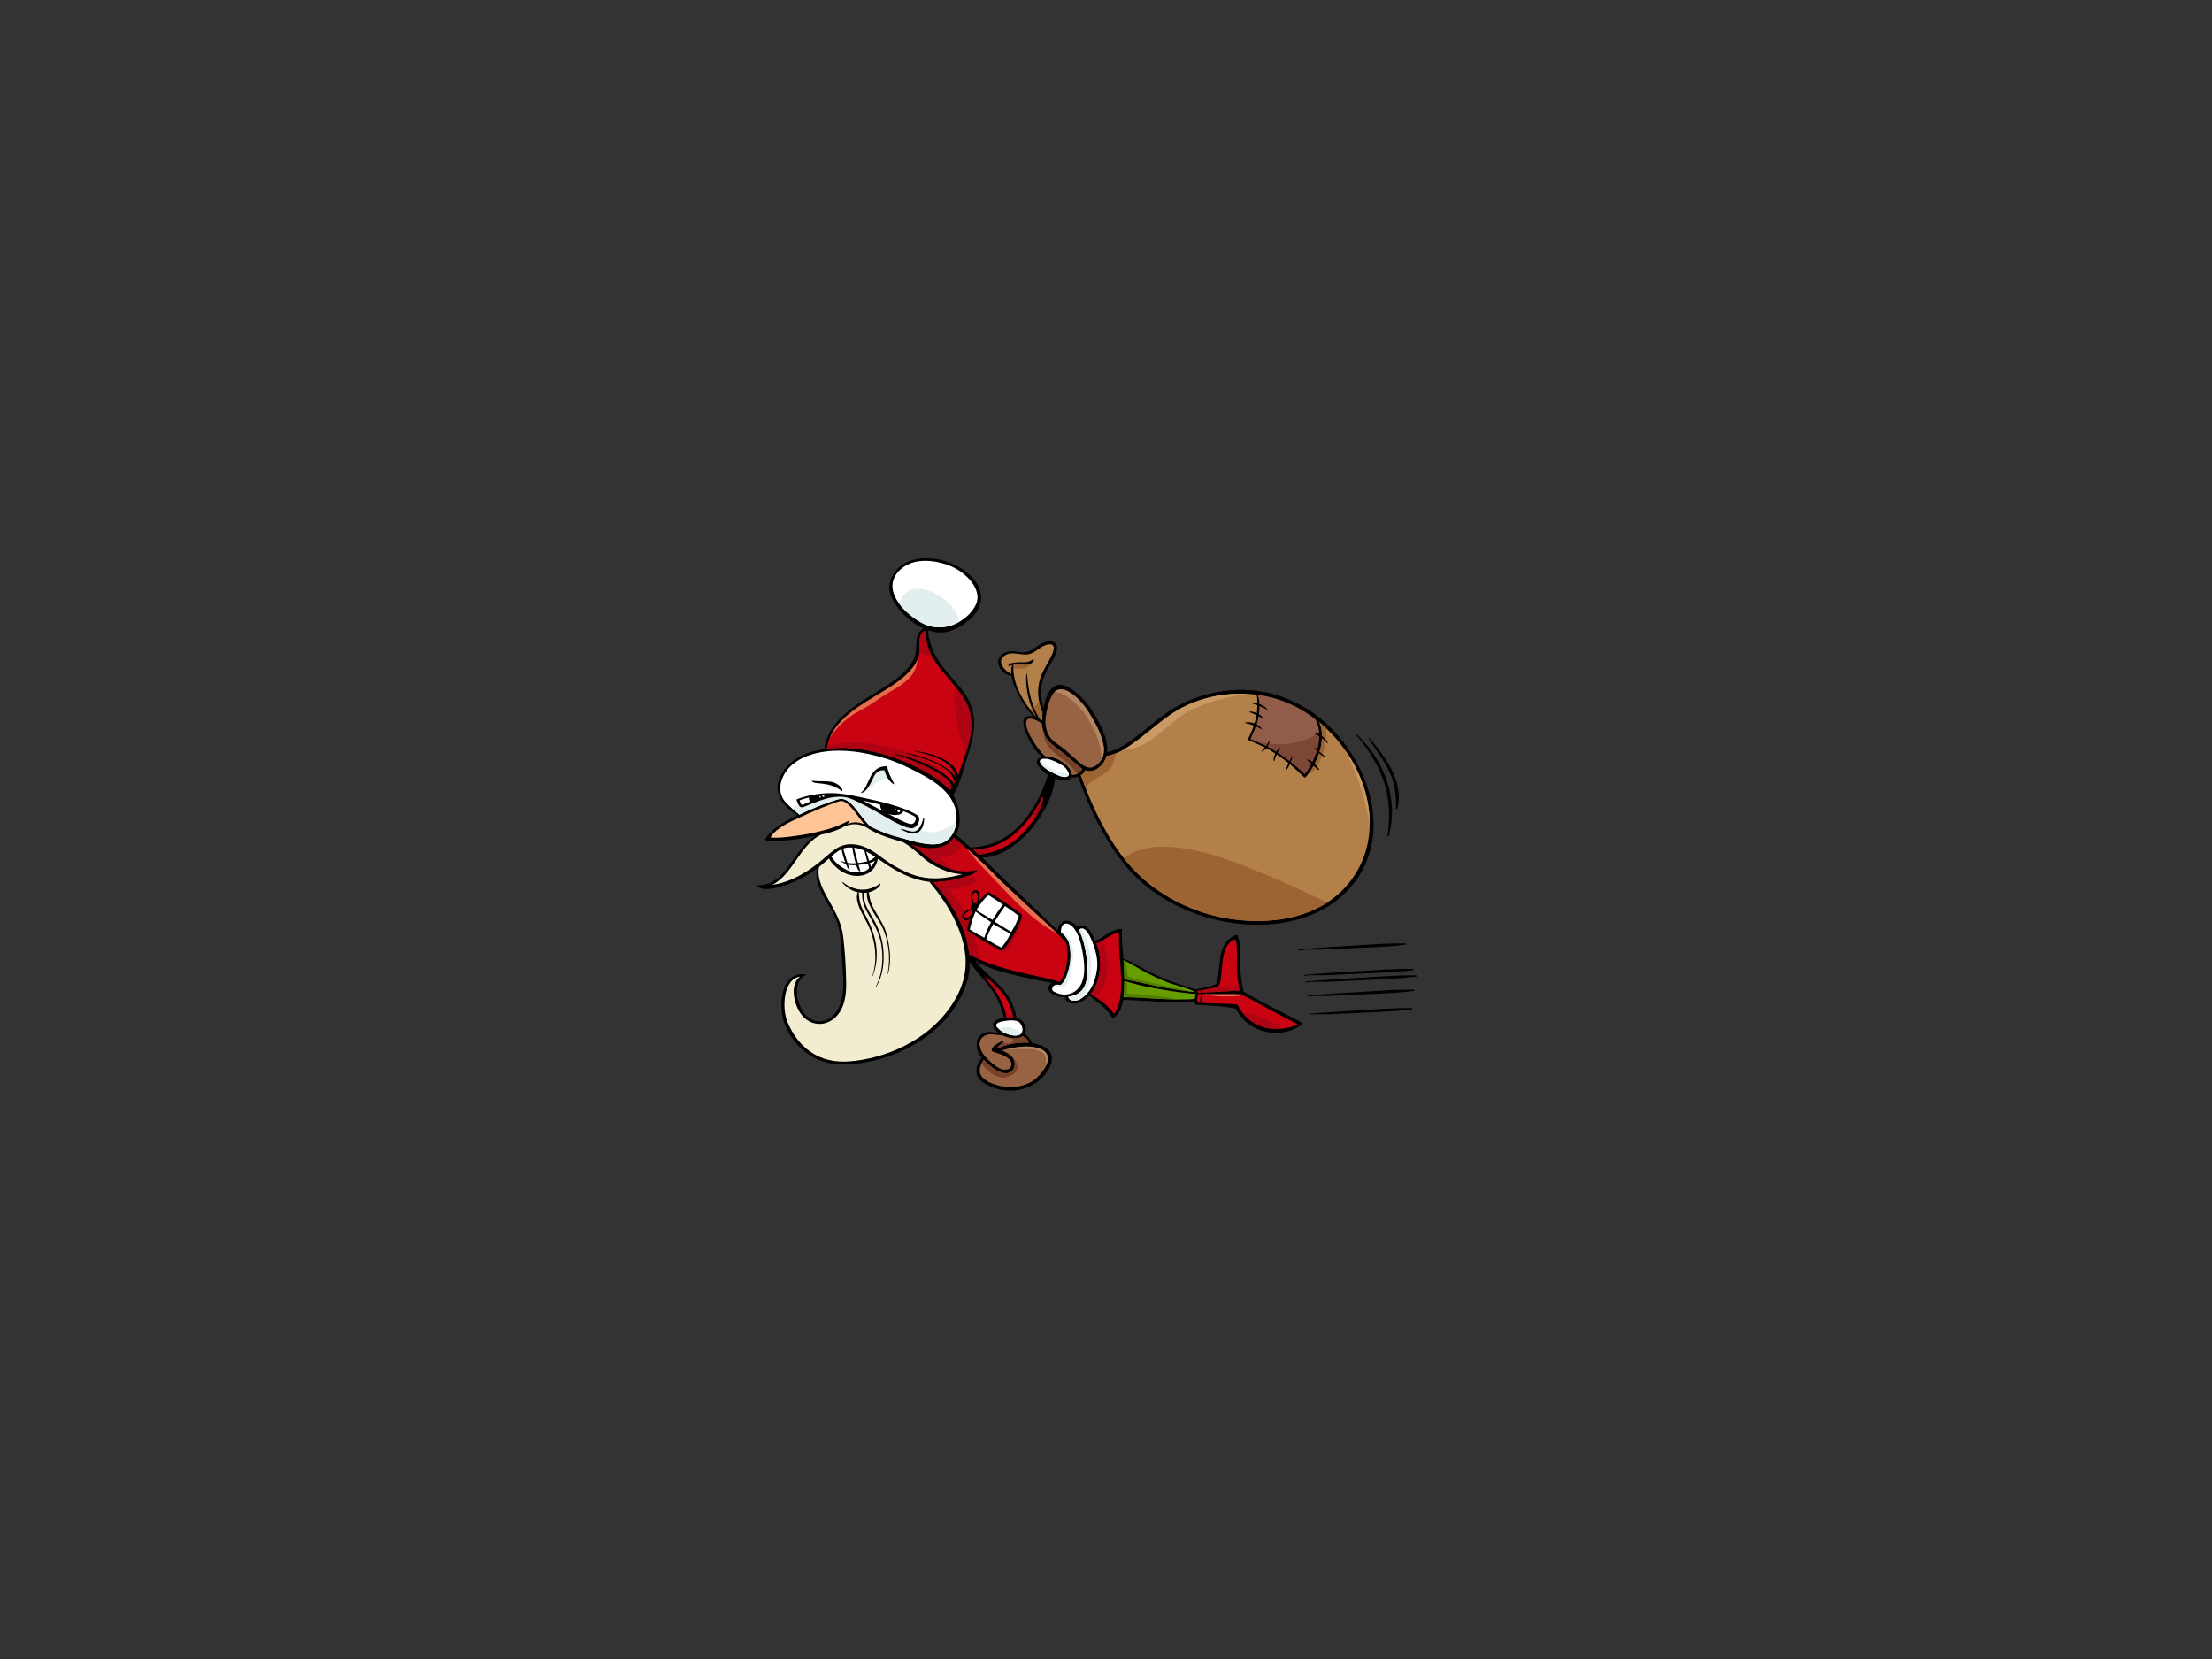 <?xml version="1.0" encoding="utf-8"?>
<!-- Generator: Adobe Illustrator 17.0.0, SVG Export Plug-In . SVG Version: 6.00 Build 0)  -->
<!DOCTYPE svg PUBLIC "-//W3C//DTD SVG 1.1//EN" "http://www.w3.org/Graphics/SVG/1.1/DTD/svg11.dtd">
<svg version="1.1" id="Layer_1" xmlns="http://www.w3.org/2000/svg" xmlns:xlink="http://www.w3.org/1999/xlink" x="0px" y="0px"
	 width="800px" height="600px" viewBox="0 0 800 600" enable-background="new 0 0 800 600" xml:space="preserve">
<rect x="0" y="0" width="800" height="600" fill="#333333" stroke="none"/>
<g>
	<path d="M482.324,264.262c-7.032-7.445-16.368-12.642-26.511-14.233c-11.22-1.761-23.461,0.932-32.943,7.117
		c-3.788,2.473-7.17,5.546-10.725,8.331c-3.413,2.674-7.334,5.699-11.709,6.553c0.218-3.732-1.189-7.378-2.897-10.599
		c-1.469-2.774-3.229-5.728-5.336-8.078c-2.022-2.254-4.451-4.435-7.356-5.451c-0.851-0.297-2.351-0.528-3.886,0.585
		c-1.533,1.117-2.981,3.822-3.591,7.77c-0.794-3.175-1.061-6.294-0.631-8.526c0.514-2.655,1.52-4.793,2.564-6.539
		c1.065-1.78,4.878-7.154,1.947-8.886c-1.722-1.016-4.201,0.164-5.634,1.101c-2.03,1.329-3.571,2.754-6.221,2.491
		c-1.724-0.171-3.198-0.594-4.934-0.195c-1.73,0.394-3.715,2.051-3.476,4.003c0.294,2.394,2.458,4.497,4.858,4.648
		c0.327,2.618,1.511,4.971,2.579,7.064c1.331,2.611,3.103,5.478,5.31,7.71c-0.862-0.186-1.663-0.212-2.276-0.014
		c-2.33,0.755-1.048,4.359-0.463,5.797c1.173,2.883,3.164,6.751,5.872,8.776c-1.188,0.346-2.396,1.328-1.695,2.671
		c0.759,1.455,2.202,2.983,3.884,3.831c-4.714,14.738-14.137,26.175-28.116,26.25c-1.783-1.448-3.349-3.259-5.274-4.515
		c2.383-3.54,1.543-10.455-1-14.414c2.07-2.596,3.516-8.265,5.026-13.204c2.002-6.549,3.936-12.807,1.388-19.371
		c-1.958-5.042-5.027-7.56-9.264-12.706c-4.855-5.9-6.258-11.783-6.074-14.277c4.51,1.631,7.563,0.558,10.306-0.727
		c2.742-1.284,7.19-4.513,8.322-8.29c2.067-6.883-3.726-12.597-10.712-15.377c-7.408-2.95-18.242-2.613-21.512,6.089
		c-1.168,3.11-0.4,5.769,2.028,9.361c2.43,3.593,6.897,7.347,9.938,8.233c-4.224,2.293-1.635,7.57-3.794,11.479
		c-2.858,5.172-8.488,8.585-13.36,11.587c-7.778,4.796-17.727,10.661-18.773,20.664c-4.537,0.572-8.916,2.048-12.357,5.052
		c-2.609,2.279-4.998,6.251-4.521,9.834c0.563,4.228,3.813,6.774,7.085,9.091c-3.047,1.248-9.718,4.72-11.654,8.619
		c-0.554,1.113,10.102,0.665,18.208-1.333c-8.082,4.609-10.402,18.261-21.084,17.932c0.078,0.532,0.944,1.15,2.314,1.337
		c3.926,0.535,13.426-2.787,19.343-7.492c-1.354,5.617,3.391,11.772,5.88,16.374c2.468,4.561,2.792,9.628,3.022,14.717
		c0.187,4.119,0.723,8.276,0.523,12.402c-0.18,3.666-1.102,7.564-3.947,10.083c-2.701,2.39-6.452,2.351-9.1,0.022
		c-3.682-3.238-5.994-12.741-0.158-15.13c-9.588-1.753-10.408,11.685-7.952,17.895c3.529,8.93,11.52,14.735,21.16,14.614
		c16.521-0.206,35.067-9.327,42.566-24.471c2.585-5.225,3.478-9.448,3.117-12.822c1.908,3.118,4.645,5.829,6.88,8.678
		c2.832,3.611,4.573,7.456,5.68,11.872c-3.107,0.089-4.695,1.624-3.842,3.344c0.365,0.73,1.05,1.442,1.91,2.059
		c-1.794-0.282-3.51-0.763-5.341-0.08c-1.316,0.489-2.427,1.755-2.61,3.168c-0.294,2.245,0.416,4.172,1.763,5.858
		c-1.393,1.554-2.251,3.775-1.824,5.88c0.498,2.467,3.468,3.842,5.535,4.692c5.584,2.296,12.258,1.507,16.951-2.314
		c2.872-2.338,7.012-8.023,3.13-11.349c-1.479-1.268-3.45-1.98-5.605-2.281c-0.726-1.839-1.827-2.716-2.691-3.195
		c0.498-0.418,1.403-4.645-2.966-5.961c-0.508-3.244-1.928-6.94-4.602-10.021c-3.532-4.068-9.11-8.404-10.056-10.441
		c7.567,4.764,26.058,7.397,27.515,7.905c-1.303,0.489-1.845,2.607-0.355,3.662c1.489,1.054,3.727,1.59,5.055,1.43
		c-0.064,1.477,1.837,2.53,3.806,2.331c1.801-0.18,3.793-1.495,4.983-2.916c2.926,2.309,6.083,4.408,8.439,8.222
		c2.191-0.798,3.431-4.038,3.825-6.613c4.056,0.056,8.261,0.384,12.322,0.606c4.518,0.246,13.134-0.063,13.602-0.088
		c0.022,0.397,0.084,0.862,0.248,1.216c4.248,0.314,10.333,0.399,14.586,1.472c4.983,9.669,17.315,10.976,24.18,5.489
		c0.68-0.544-14.594-7.326-21.371-11.769c-0.927-3.713-1.219-7.099-1.171-10.624c0.04-2.971-0.044-10.472-1.768-9.736
		c-3.869,1.652-5.159,4.979-5.63,8.983c-0.296,2.513-0.725,7.501-1.284,8.507c-0.455,0.82-3.585,1.278-7.407,2.136
		c-3.566-1.036-7.575-2.217-11.183-3.771c-2.896-1.249-5.737-2.621-8.516-4.109c-2.005-1.075-4.231-2.675-6.522-3.141
		c-0.035-0.502-0.068-1.002-0.103-1.502c-0.198-2.832-0.715-6.527-0.358-9.362c-5.005,0.21-6.898,3.835-9.888,4.183
		c-1.321-3.877-3.493-6.505-6.377-4.951c-1.166-1.769-4.123-3.115-5.874-1.34c-0.771,0.779-1.095,1.653-1.161,2.673
		c-6.252-6.074-19.605-18.584-27.271-26.324c8.188-0.001,15.723-7.765,17.912-10.563c4.543-5.805,7.417-11.15,8.511-18.185
		c1.775,0.928,4.981,1.49,5.79-0.388c0.586,0.303,1.613,0.22,2.452-0.12c3.86,11.021,8.945,21.727,16.154,30.975
		c6.906,8.864,16.302,14.963,26.821,18.73c19.088,6.836,45.017,5.482,57.662-12.443
		C502.643,301.056,495.632,278.345,482.324,264.262z"/>
	<path fill="#976342" d="M375.674,379.142c6.161,1.922,2.378,7.918-0.758,10.702c-3.888,3.454-9.55,3.952-14.382,2.582
		c-2.23-0.632-5.603-1.975-6.125-4.521c-0.31-1.51,0.355-3.205,1.386-4.637c0.969,1.077,2.101,2.033,3.179,2.871
		c2.552,1.98,6.862,3.516,7.879-0.438c0.767-2.993-1.905-4.747-4.653-5.846C366.699,378.96,371.033,377.695,375.674,379.142z"/>
	<path fill="#976342" d="M372.055,377.097c-4.023-0.28-8.471,0.721-11.496,2.172c-0.008-0.002-0.017-0.006-0.023-0.007
		c0.346-0.685,1.55-1.825,2.335-2.344c0.167-0.112,0.075-0.418-0.136-0.38c-1.125,0.195-3.194,1.516-3.747,2.321
		c-0.555,0.804-0.529,1.281,0.505,1.644c1.035,0.362,6.428,1.563,6.291,4.383c-0.108,2.242-2.535,2.294-4.058,1.622
		c-1.293-0.569-2.418-1.518-3.47-2.439c-1.865-1.634-3.538-3.465-3.941-6.005c-0.351-2.202,1.421-3.813,3.523-4.003
		c1.595-0.145,3.067,0.397,4.64,0.331c2.477,1.299,5.486,1.525,7.428,0.354C370.968,375.227,371.794,376.138,372.055,377.097z"/>
	<path fill="#FFFFFF" d="M368.96,370.083c1.218,1.545,1.258,3.737-0.585,4.292c-1.84,0.555-5.409-0.329-7.642-2.681
		c-1.357-1.428,0.559-2.094,2.155-2.359C364.486,369.069,367.742,368.536,368.96,370.083z"/>
	<path fill="#C90312" d="M364.072,361.39c1.588,2.75,2.056,4.904,2.388,6.618c-1.009,0.114-1.907,0.044-2.418,0.094
		c-0.693-4.641-3.348-9.574-8.114-14.928C357.216,353.82,361.899,357.626,364.072,361.39z"/>
	<path fill="#C90312" d="M440.414,356.777c0.932-0.682,1.031-2.088,1.157-3.142c0.408-3.382,0.427-6.964,1.558-10.243
		c0.445-1.299,1.791-2.992,3.237-3.618c1.155-0.498,1.017,5.045,1,7.084c-0.015,1.915-0.105,3.849,0.127,5.756
		c0.218,1.773,0.413,3.762,0.834,5.62c-2.043,0.069-14.695,0.82-14.978,0.822c-0.073-0.208-0.198-0.553-0.272-0.708
		C433.975,358.221,439.679,357.314,440.414,356.777z"/>
	<path fill="#C90312" d="M433.299,359.538c1.228,0.053,13.569-0.04,15.563,0.068c0.51,0.028,15.21,8.319,20.305,10.72
		c0.677,0.318-5.176,2.764-11.336,1.371c-4.11-0.928-7.798-3.583-10.23-8.219c-0.314-0.603-11.479-0.464-14.394-0.849
		C432.943,361.774,432.914,360.546,433.299,359.538z"/>
	<path fill="#E26E4D" d="M443.466,360.357c1.738-0.035,3.548-0.004,5.265-0.31c0.261-0.048,0.521-0.101,0.778-0.153
		c-0.358-0.18-0.59-0.286-0.647-0.289c-1.595-0.087-9.814-0.045-13.663-0.052C437.915,360.133,440.59,360.411,443.466,360.357z"/>
	<path fill="#669E00" d="M406.326,347.262c2.809,1.216,5.416,3.039,8.129,4.452c2.153,1.121,4.362,2.129,6.596,3.081
		c3.462,1.475,10.376,3.01,11.055,4.036c-3.389-0.434-6.768-0.928-10.139-1.504c-5.144-0.88-10.205-2.301-15.341-3.179
		C406.609,351.852,406.479,349.555,406.326,347.262z"/>
	<path fill="#669E00" d="M406.602,356.445c0.02-0.58,0.025-1.162,0.026-1.739c4.653,1.607,9.678,2.474,14.494,3.314
		c3.791,0.66,7.612,1.135,11.448,1.46c-0.32,0.617-0.416,1.075-0.449,1.796c-4.283,0.376-9.557,0.119-14.33-0.107
		c-2.466-0.118-8.423-0.619-11.485-0.522C406.502,359.135,406.564,357.655,406.602,356.445z"/>
	<path fill="#527D00" d="M420.102,356.252c-2.335-0.505-10.6-2.315-12.17-3.217c-0.349-1.466-0.563-3.764-0.721-5.364
		c-0.295-0.141-0.588-0.28-0.885-0.408c0.153,2.292,0.283,4.589,0.3,6.885c5.136,0.878,10.197,2.299,15.341,3.179
		c3.225,0.552,6.463,1.023,9.706,1.443C427.818,357.762,423.997,357.094,420.102,356.252z"/>
	<path fill="#527D00" d="M407.595,359.344c0.127-1.114,0.105-3.086-0.08-4.353c-0.296-0.095-0.594-0.185-0.887-0.286
		c-0.002,0.578-0.007,1.159-0.026,1.739c-0.038,1.21-0.1,2.69-0.296,4.2c3.063-0.096,9.02,0.405,11.485,0.522
		c3.047,0.145,6.295,0.299,9.366,0.296C422.008,360.602,414.119,359.504,407.595,359.344z"/>
	<path fill="#FFFFFF" d="M322.795,211.235c0.401-4.163,4.434-7.188,8.179-8.034c4.101-0.927,9.018-0.067,12.827,1.516
		c5.748,2.388,11.55,8.544,9.195,13.818c-2.357,5.274-10.268,10.509-18.016,7.474C330.41,224.216,322.17,217.69,322.795,211.235z"/>
	<path fill="#C90312" d="M319.589,249.911c3.942-2.427,8.044-5.103,10.835-8.872c1.518-2.051,2.347-4.553,2.133-7.249
		c-0.213-2.697,0.245-5.498,2.271-5.607c-0.06,0.563-0.006,3.657,0.793,5.915c0.8,2.258,1.854,4.235,3.826,6.904
		c1.972,2.669,5.463,6.25,8.788,11.001c4.127,5.896,3.568,12.882,1.374,19.393c-1.94,5.752-4.051,12.608-6.124,14.344
		c-3.168-3.486-7.275-5.878-11.181-7.896c-7.964-4.111-21.315-8.675-33.297-7.032C300.407,260.531,311.723,254.749,319.589,249.911z
		"/>
	<path fill="#E26E4D" d="M306.993,259.533c1.956-1.483,4.079-2.483,6.179-3.721c2.121-1.25,4.102-2.703,6.165-4.042
		c3.473-2.254,7.594-4.107,10.261-7.381c1.383-1.698,2.024-3.702,2.208-5.799c-0.354,0.869-0.821,1.69-1.382,2.449
		c-2.791,3.769-6.893,6.445-10.835,8.872c-6.816,4.193-16.218,9.096-19.518,17.019C301.91,264.085,304.315,261.565,306.993,259.533z
		"/>
	<path fill="#FFFFFF" d="M345.211,291.477c-1.893-5.027-6.392-8.356-10.945-10.868c-4.373-2.413-9.073-4.76-13.848-6.259
		c-8.314-2.613-18.159-4.075-26.673-1.557c-4.23,1.251-8.273,3.631-10.354,7.683c-1.748,3.407-1.774,7.053,0.983,9.941
		c1.462,1.53,3.135,2.839,4.747,4.208c4.354-2.232,10.798-4.667,14.053-5.553c3.257-0.887,5.538,2.469,7.137,4.501
		c1.777,2.261,3.773,4.911,4.704,5.412c1.233,0.663,5.405,2.585,9,3.5c4.646,1.183,10.25,3.381,15.103,2.769
		C345.362,304.467,347.169,296.676,345.211,291.477z"/>
	<path fill="#FFC496" d="M292.123,301.606c1.89-0.328,5.427-1.169,8.272-2.028c3.177-0.958,5.224-2.125,6.451-2.714
		c0.51-0.244,0.405,0.41-0.494,1.256c2.745-1.309,4.843-0.554,6.263,0.001c-0.498-0.586-1.009-1.237-1.495-1.89
		c-1.357-1.826-4.799-7.005-7.201-6.532c-2.403,0.473-10.712,4.109-14.002,5.614c-3.29,1.505-9.183,3.951-11.255,7.542
		C281.868,303.29,288.314,302.267,292.123,301.606z"/>
	<path fill="#F2EDD1" d="M340.778,314.465c-2.626-1.135-4.972-2.484-7.089-4.404c-2.449-2.224-4.892-4.3-7.223-5.544
		c-1.586-0.437-4.008-1.167-5.774-1.78c-2.728-0.947-5.171-2.102-6.462-2.959c-1.291-0.859-4.418-2.811-8.935-0.846
		c-0.441,0.284-0.966,0.565-1.583,0.822c-2.113,0.879-4.168,1.603-6.625,2.051c-7.693,3.478-10.408,14.644-17.814,18.213
		c7.331-1.005,13.845-5.292,19.398-10.152c1.923-1.682,3.278-2.746,4.525-3.414c1.246-0.668,2.6-1.09,4.283-1.126
		c2.735-0.059,5.142,0.771,7.5,2.112c2.731,1.557,5.059,3.719,7.763,5.312c2.993,1.762,6.16,3.399,9.552,4.237
		c5.264,1.298,10.599,0.638,15.747-0.816C345.585,316.069,343.135,315.483,340.778,314.465z"/>
	<path fill="#FFFFFF" d="M307.3,314.482c-0.898-2.486-2.005-6.479-2.357-7.588c0.711-0.347,2.133-0.488,3.326-0.354
		c0.179,1.779,1.192,6.522,2.104,8.02c0.375,0.613,0.825,0.63,0.772,0.445c-0.423-1.473-1.866-6.298-2.259-8.428
		c1.28,0.122,2.535,0.524,3.733,1.069c0.493,1.991,1.14,4.343,1.751,6.323c-1.314,1.331-3.077,1.765-5.515,1.488
		c-2.655-0.3-6.709-2.95-8.161-5.681c0.598-0.686,2.456-2.112,3.66-2.622c0.433,2.328,1.547,5.795,2.425,7.093
		C306.885,314.404,307.382,314.707,307.3,314.482z"/>
	<path fill="#FFFFFF" d="M313.27,307.957c1.085,0.547,2.692,1.526,3.568,2.183c-0.222,0.899-1.012,2.534-1.812,3.373
		C314.536,311.862,313.808,309.583,313.27,307.957z"/>
	<path fill="#F2EDD1" d="M349.011,351.427c-1.16,8.575-7.429,16.991-14.717,22.392c-7.23,5.359-16.052,8.725-24.961,9.83
		c-5.175,0.643-9.954,0.322-14.603-2.257c-4.692-2.602-8.082-7.095-10.021-11.997c-1.896-4.794-1.483-15.323,4.618-16.191
		c-3.668,2.826-2.31,9.34-0.064,12.911c3.588,5.701,10.809,5.546,14.459-0.101c1.986-3.074,2.364-7.155,2.302-10.718
		c-0.095-5.488-0.407-11.172-1.077-16.616c-0.606-4.925-2.706-8.636-5.08-12.868c-1.956-3.488-4.608-8.098-3.642-12.254
		c1.139-0.942,3.288-2.796,3.616-3.086c0.647,1.542,2.953,3.695,4.478,4.637c4.915,3.035,11.887,2.205,13.179-4.525
		c4.971,3.373,9.779,6.556,15.81,7.891c0.919,0.204,1.848,0.34,2.78,0.425C340.58,324.242,350.875,337.634,349.011,351.427z"/>
	<path fill="#C90312" d="M404.771,337.302c-0.371,4.984,0.547,11.443,0.719,16.618c0.171,5.175-0.593,11.137-2.72,12.764
		c-1.569-2.917-5.726-5.502-8.384-7.23c3.893-4.19,4.41-13.411,2.038-18.33C398.93,340.781,401.029,337.683,404.771,337.302z"/>
	<path fill="#FFFFFF" d="M395.037,340.573c1.445,3.565,2.096,7.046,1.731,9.804c-0.767,5.846-2.826,8.644-5.409,10.574
		c-1.854,1.386-4.701,1.389-4.97-0.492c4.672-0.625,6.436-3.348,6.796-7.726c0.253-3.068-0.02-10.329-2.954-16.418
		C391.91,334.653,393.59,337.01,395.037,340.573z"/>
	<path fill="#FFFFFF" d="M387.919,335.187c2.164,2.131,3.345,6.556,4.003,11.824c0.525,4.21,0.258,8.105-2.113,10.622
		c-2.311,2.452-5.889,2.647-8.744,0.926c-1.223-0.736-0.327-3.063,2.375-2.288c0.23,0.066,1.42-1.05,2.09-2.706
		c1.947-4.822,1.921-8.642,1.195-12.125c-0.304-1.46-1.324-2.916-3.038-4.313C383.693,333.823,385.754,333.054,387.919,335.187z"/>
	<path fill="#C90312" d="M360.382,317.012c3.743,3.916,21.322,19.689,24.54,23.093c2.471,2.613,0.637,13.156-1.696,15.018
		c-8.564-2.704-21.432-3.823-32.656-9.937c-0.751-6.374-3.376-15.397-13.062-26.201c5.108,0.151,15.979-2.397,15.773-4.278
		c-5.607,1.199-9.602-0.128-13.896-2.21c-3.969-1.925-6.063-4.772-9.646-7.027c7.862,2.979,13.818,0.507,15.177-2.486
		C349.304,306.265,356.638,313.098,360.382,317.012z"/>
	<path fill="#E26E4D" d="M357.593,315.937c3.057,3.174,6.03,6.429,9.147,9.542c4.711,4.704,9.801,9.138,15.688,12.177
		c-5.941-5.65-18.895-17.347-22.046-20.643c-2.564-2.681-6.812-6.729-10.643-10.068
		C352.027,310.205,354.827,313.063,357.593,315.937z"/>
	<path fill="#C90312" d="M367.779,303.366c-4.499,3.886-10.546,5.457-13.75,5.709c-0.764-0.683-1.538-1.354-2.326-2.011
		c11.33,0.556,19.928-8.083,25.466-19.044C377.575,292.263,372.278,299.479,367.779,303.366z"/>
	<path fill="#915C4A" d="M455.32,258.352c0.142-0.994,0.198-2.003,0.178-3.008c1.017,0.421,2.01,0.897,2.98,1.418
		c0.142,0.077-0.444-1.105-2.987-2.145c-0.058-1.188-0.235-2.161-0.525-3.307c2.067,0.281,4.101,0.699,6.073,1.263
		c5.242,1.498,10.197,4.086,14.632,7.461c0.939,1.609,1.372,3.463,1.427,5.404c-1.291-0.585-1.668,0.052-1.339,0.194
		c0.474,0.204,0.915,0.446,1.336,0.711c-0.046,1.541-0.311,3.122-0.739,4.671c-0.328-0.304-0.649-0.613-0.954-0.936
		c-0.157-0.168-0.241,0.451,0.781,1.546c-0.409,1.342-0.938,2.653-1.538,3.88c-1.413-1.107-2.322-0.94-2.067-0.711
		c0.553,0.496,1.107,0.996,1.668,1.493c-0.725,1.364-1.538,2.603-2.38,3.646c-1.596-1.536-3.263-3.006-4.999-4.386
		c0.891-1.749,0.703-2.472,0.572-2.274c-0.407,0.616-0.757,1.243-1.073,1.88c-1.37-1.066-2.781-2.076-4.24-3.012
		c0.355-0.628,0.763-1.217,1.196-1.745c0.106-0.129-0.553-0.281-1.761,1.392c-1.076-0.67-1.992-1.197-3.117-1.781
		c0.915-1.488,0.717-2.142,0.611-1.999c-0.401,0.539-0.784,1.12-1.182,1.69c-0.881-0.446-4.965-2.196-5.669-2.41
		c0.713-1.409,1.634-3.59,1.987-4.595c0.774,0.332,1.528,0.713,2.245,1.149c0.151,0.091-0.204-0.809-1.935-1.868
		c0.145-0.446,0.589-2.34,0.695-2.91c0.546,0.271,1.114,0.51,1.629,0.846C457.339,260.25,456.978,259.379,455.32,258.352z"/>
	<path fill="#7D4736" d="M453.786,267.907c1.485,0.614,3.499,1.493,4.087,1.791c0.184-0.266,0.367-0.533,0.548-0.798
		C456.845,268.702,455.288,268.379,453.786,267.907z"/>
	<path fill="#7D4736" d="M464.947,269.082c-1.956,0.119-3.977,0.092-5.979-0.123c-0.108,0.287-0.27,0.631-0.525,1.047
		c1.125,0.585,2.041,1.111,3.117,1.781c1.208-1.673,1.867-1.521,1.761-1.392c-0.434,0.528-0.841,1.118-1.196,1.745
		c1.459,0.936,2.87,1.946,4.24,3.012c0.316-0.638,0.666-1.264,1.073-1.88c0.131-0.197,0.318,0.525-0.572,2.274
		c1.736,1.38,3.403,2.85,4.999,4.386c0.842-1.043,1.655-2.283,2.38-3.646c-0.561-0.498-1.115-0.997-1.668-1.493
		c-0.255-0.23,0.654-0.397,2.067,0.711c0.601-1.227,1.129-2.538,1.538-3.88c-1.022-1.095-0.939-1.713-0.781-1.546
		c0.305,0.323,0.626,0.632,0.954,0.936c0.428-1.549,0.693-3.129,0.739-4.671c-0.385-0.243-0.789-0.462-1.218-0.654
		C472.589,267.71,468.823,268.847,464.947,269.082z"/>
	<path fill="#976342" d="M379.754,253.055c0.81-1.943,1.569-3.359,3.413-3.702c2.484-0.462,6.057,2.277,8.728,5.62
		c1.449,1.814,2.753,4.043,3.888,6.06c1.561,2.767,2.855,5.738,3.372,8.903c0.143,0.875,0.188,1.881-0.195,3.449
		c-0.386,1.569-2.095,3.772-4.23,4.207c-0.757,0.154-2.092-0.089-3.729-1.337c-1.64-1.248-3.426-3.052-5.467-4.795
		c-2.04-1.743-3.827-2.701-5.07-3.995c-1.241-1.293-1.985-2.896-2.329-5.338C377.791,259.682,378.944,255,379.754,253.055z"/>
	<path fill="#B38663" d="M371.057,379.371c2.113-0.026,4.458,0.147,6.17,1.522c1.335,1.074,1.186,3.482,0.819,5.057
		c1.439-2.664,1.583-5.574-2.372-6.809c-4.232-1.32-8.211-0.382-12.293,0.471C365.938,379.504,368.51,379.401,371.057,379.371z"/>
	<path fill="#B38663" d="M399.154,269.936c-0.517-3.165-1.811-6.136-3.372-8.903c-1.135-2.016-2.439-4.246-3.888-6.06
		c-2.671-3.343-6.243-6.082-8.728-5.62c-0.776,0.145-1.353,0.489-1.831,0.974c4.006-0.264,9.565,5.706,11.159,8.084
		c2.458,3.664,4.655,8.03,5.494,12.39c0.267,1.396,0.351,2.753,0.293,4.094c0.327-0.518,0.561-1.04,0.677-1.509
		C399.342,271.817,399.298,270.811,399.154,269.936z"/>
	<path fill="#B3804A" d="M366.617,240.388c2.531-0.457,6.006,1.275,7.306-1.681c0.077-0.174-0.123-0.385-0.295-0.258
		c-1.288,0.966-2.536,1.168-4.111,1.058c-0.966-0.068-3.081,0.148-4.003,0.402c-0.977,0.267-0.975,1.28-0.557,1
		c0.339-0.23,0.639-0.316,1.058-0.355c-0.3,0.998-0.353,2.061-0.253,3.138c-2.15-0.764-5.843-4.575-2.153-6.751
		c2.738-1.615,6.013,0.477,8.986-0.48c2.403-0.771,3.91-3.024,6.52-3.382c2.642-0.363,2.165,1.758,1.44,3.448
		c-1.291,3.006-3.129,5.351-4.217,8.434c-1.533,4.355-0.893,9.123,0.688,12.789c-0.117,0.876-0.1,1.864-0.104,2.778
		c-0.261-0.1-0.609-0.279-0.872-0.434c-1.369-2.388-2.308-4.386-3.121-7.183c-0.856-2.938-1.228-6.023-1.485-9.059
		c-0.082-0.948-0.302,0.314-0.313,1.071c-0.057,4.363,0.754,9.231,3.573,14.311C370.234,254.278,365.849,246.974,366.617,240.388z"
		/>
	<path fill="#FFFFFF" d="M385.294,280.996c-0.755,0.093-2.207-0.206-5.184-1.843c-2.976-1.634-4.07-3.13-3.976-3.903
		c0.089-0.735,0.99-0.968,2.428-0.833c1.438,0.132,4.169,1.363,5.834,2.499c0.746,0.51,1.473,1.342,1.889,2.163
		C386.822,280.139,386.625,280.83,385.294,280.996z"/>
	<path fill="#E3EFEF" d="M368.021,372.757c-1.025-0.567-2.127-1.118-3.296-1.305c-0.888-0.144-2.779-0.025-3.244,0.933
		c2.219,1.828,5.249,2.487,6.895,1.99c0.484-0.146,0.836-0.406,1.072-0.736C368.971,373.311,368.488,373.015,368.021,372.757z"/>
	<path fill="#E3EFEF" d="M346.875,224.924c-0.343-3.397-2.768-6.283-5.522-8.3c-3.143-2.3-8.272-5-12.209-3.177
		c-2.257,1.046-3.45,2.992-3.728,5.15c2.676,3.497,6.793,6.325,9.564,7.411C339.208,227.663,343.48,226.855,346.875,224.924z"/>
	<path fill="#E3EFEF" d="M319.439,277.731c-4.449,0.899-4.349,4.97-6.657,8.288c1.144-0.69,2.499-1.79,3.608-2.548
		c1.619-1.107,3.336-2.638,5.864-1.336C321.87,281.308,320.508,277.515,319.439,277.731z"/>
	<path fill="#E3EFEF" d="M297.56,282.838c-0.544,0.009-1.206,0.057-1.863,0.033c2.7,1.247,5.569,2.056,8.437,2.916
		C302.504,283.841,300.164,282.792,297.56,282.838z"/>
	<path fill="#E3EFEF" d="M343.181,298.986c-2.491,1.484-5.395,2.373-8.307,1.802c-3.804-0.749-7.475-2.665-10.807-4.581
		c-6.874-3.953-13.477-9.652-21.881-9.087c-4.958,0.334-11.591,1.732-15.568,5.396c0.825,0.713,1.672,1.404,2.503,2.11
		c4.354-2.232,10.798-4.667,14.053-5.553c3.257-0.887,5.538,2.469,7.137,4.501c1.777,2.261,3.773,4.911,4.704,5.412
		c1.233,0.663,5.405,2.585,9,3.5c4.646,1.183,10.25,3.381,15.103,2.769c4.22-0.532,6.411-4.261,6.786-8.229
		C345.05,297.748,344.148,298.411,343.181,298.986z"/>
	<path fill="#E3EFEF" d="M390.467,361.478c6.218-5.38,4.825-18.098,0.676-25.684c-0.303,0.054-0.608,0.22-0.911,0.521
		c2.934,6.089,3.207,13.35,2.954,16.418c-0.36,4.378-2.124,7.101-6.796,7.726C386.619,362.057,388.706,362.291,390.467,361.478z"/>
	<path fill="#E3EFEF" d="M385.288,356.248c1.482-1.716,2.029-4.234,2.388-6.415c0.344-2.097,0.751-4.591,0.295-6.706
		c-0.226-1.043-0.525-2.086-0.922-3.076c-0.413-1.034-1.209-2.772-1.927-1.553c0.855,0.968,1.397,1.955,1.603,2.942
		c0.726,3.483,0.752,7.302-1.195,12.125c-0.67,1.656-1.859,2.772-2.09,2.706c-0.583-0.167-1.076-0.184-1.487-0.11
		C382.996,357.08,384.203,357.506,385.288,356.248z"/>
	<path fill="#E3EFEF" d="M382.861,279.08c-2.327-0.806-4.893-2.223-6.561-4.215c-0.085,0.11-0.147,0.234-0.165,0.386
		c-0.095,0.773,1,2.27,3.976,3.903c2.977,1.636,4.429,1.936,5.184,1.843c0.979-0.122,1.341-0.53,1.252-1.158
		C385.289,279.787,384,279.475,382.861,279.08z"/>
	<path fill="#976342" d="M387.598,280.232c-0.021-0.819-0.434-1.673-0.816-2.258c-1.643-2.528-5.924-4.479-8.813-4.465
		c-1.812-1.742-3.261-3.688-4.528-5.889c-1.032-1.795-2.945-4.934-2.129-7.068c0.537-1.408,3.434-0.392,5.523,1.168
		c0.105,1.516,0.495,2.995,1.132,4.381c1.1,2.393,3.516,3.867,5.523,5.411c2.416,1.859,4.641,3.894,6.97,5.851
		c0.307,0.258,0.624,0.492,0.952,0.697C390.543,279.985,388.293,280.458,387.598,280.232z"/>
	<path fill="#784229" d="M362.003,389.671c2.603,0.375,6.975-1.586,5.767-4.905c-0.341-0.931-0.924-1.708-1.635-2.366
		c0.72,0.891,1.058,1.973,0.718,3.301c-1.017,3.953-5.327,2.418-7.879,0.438c-1.078-0.837-2.21-1.794-3.179-2.871
		c-0.318,0.441-0.594,0.908-0.824,1.387C356.887,387.013,359.201,389.269,362.003,389.671z"/>
	<path fill="#784229" d="M369.905,374.748c-1.065,0.643-2.454,0.852-3.9,0.706c0.023,0.026,0.054,0.044,0.077,0.073
		c0.431,0.523,0.438,1.36-0.328,1.58c-1.041,0.298-2.06,0.164-3.085-0.044c-0.776,0.563-1.817,1.571-2.135,2.201
		c0.007,0.001,0.016,0.005,0.023,0.007c3.025-1.452,7.473-2.453,11.496-2.172C371.794,376.138,370.968,375.227,369.905,374.748z"/>
	<path fill="#784229" d="M382.483,273.206c1.429,1.114,2.918,2.168,4.246,3.407c1.077,1.007,2.053,2.081,2.865,3.262
		c0.707-0.342,1.411-0.918,1.815-1.815c-0.328-0.205-0.646-0.439-0.952-0.697c-2.329-1.957-4.554-3.992-6.97-5.851
		c-2.008-1.545-4.424-3.019-5.523-5.411c-0.275-0.601-0.496-1.222-0.677-1.854c0.076,1.358,0.267,2.702,0.816,3.918
		C379.08,270.327,380.723,271.779,382.483,273.206z"/>
	<path fill="#B3804A" d="M478.795,327.162c-9.951,5.865-22.361,6.842-33.576,5.219c-11.3-1.633-22.473-6.563-31.17-14.035
		c-8.825-7.579-14.363-17.277-19.115-27.733c-1.359-2.992-2.879-7.157-4.059-10.226c0.761-0.353,1.339-1.098,1.589-1.804
		c0.639,0.239,1.315,0.352,2.047,0.274c2.718-0.288,5.006-2.864,5.709-5.485c4.609-0.722,8.661-3.762,12.277-6.516
		c4.473-3.404,8.596-7.227,13.473-10.069c8.382-4.883,18.825-6.767,28.572-5.535c0.145,1.123,0.2,2.075,0.204,3.143
		c-1.452-0.584-2.036-0.026-1.792,0.045c0.611,0.176,1.21,0.385,1.803,0.61c-0.018,0.973-0.09,1.927-0.22,2.868
		c-2.241-0.904-2.925-0.468-2.674-0.375c1.032,0.381,1.647,0.637,2.548,1.137c-0.18,1.045-0.376,1.866-0.69,2.892
		c-2.765-0.768-3.571-0.151-3.405-0.114c1.069,0.236,2.134,0.549,3.163,0.944c-0.561,1.677-1.297,3.345-2.201,5.043
		c-0.084,0.156,4.242,1.89,6.161,2.859c-0.377,0.51-0.775,0.997-1.221,1.421c-0.15,0.146,0.5,0.285,1.787-1.119
		c1.146,0.598,2.105,1.167,3.198,1.867c-1.055,2.467-0.314,2.992-0.278,2.804c0.157-0.822,0.453-1.652,0.838-2.444
		c1.46,0.965,2.866,2.014,4.227,3.119c-0.373,0.835-0.707,1.692-1.043,2.575c-0.109,0.286,0.775-0.249,1.549-2.159
		c1.76,1.46,3.438,3.011,5.028,4.612c0.237,0.242,0.563,0.24,0.79-0.018c0.975-1.112,1.919-2.464,2.748-3.959
		c0.566,0.489,1.134,0.972,1.713,1.434c0.178,0.142,0.431-0.067,0.303-0.263c-0.452-0.698-1-1.344-1.607-1.933
		c0.615-1.196,1.153-2.472,1.585-3.781c1.652,1.386,2.272,1.203,2.133,1.071c-0.619-0.595-1.28-1.153-1.934-1.72
		c0.47-1.571,0.772-3.18,0.855-4.753c0.721,0.563,1.392,1.193,2.072,1.837c0.159,0.149,0.039-1.005-2.053-2.823
		c-0.015-1.725-0.318-3.387-0.998-4.882c12.079,9.938,19.833,25.822,17.951,41.147C493.807,312.737,487.809,321.852,478.795,327.162
		z"/>
	<path fill="#C99966" d="M419.259,265.4c4.246-3.501,8.06-7.261,13.2-9.451c5.964-2.541,12.315-4.049,18.758-4.989
		c-8.755-0.471-17.811,1.496-25.247,5.828c-4.877,2.842-9,6.665-13.473,10.069c-2.018,1.538-4.173,3.163-6.484,4.425
		C410.98,270.939,415.293,268.669,419.259,265.4z"/>
	<path fill="#C99966" d="M492.944,287.537c1.022,3.43,1.849,6.924,2.418,10.447c0.063-9.107-3.077-18.194-8.32-25.909
		C489.339,277.087,491.373,282.257,492.944,287.537z"/>
	<path fill="#9C6333" d="M372.268,256.259c0.787,1.058,1.608,2.058,2.436,2.974c-0.596-1.073-1.097-2.134-1.524-3.184
		C372.896,256.155,372.588,256.22,372.268,256.259z"/>
	<path fill="#9C6333" d="M375.803,253.798c-0.532,0.778-1.162,1.451-1.921,1.905c0.602,1.51,1.297,2.873,2.168,4.39
		c0.263,0.155,0.611,0.335,0.872,0.434c0.005-0.915-0.013-1.902,0.104-2.778c-0.525-1.217-0.943-2.559-1.216-3.962
		C375.808,253.79,375.805,253.794,375.803,253.798z"/>
	<path fill="#9C6333" d="M373.181,239.748c-1.603,1.428-4.419,0.252-6.563,0.641c-0.048,0.41-0.075,0.825-0.084,1.239
		c1.16,0.08,2.395,0.377,3.532,0.165C371.258,241.572,372.614,240.852,373.181,239.748z"/>
	<path fill="#9C6333" d="M399.754,279.61c2.439-1.784,3.468-4.373,3.721-7.136c-1.055,0.41-2.139,0.723-3.255,0.898
		c-0.703,2.621-2.991,5.197-5.709,5.485c-0.731,0.078-1.408-0.035-2.047-0.274c-0.25,0.706-0.828,1.451-1.589,1.804
		c0.515,1.342,1.098,2.896,1.703,4.466C394.326,282.142,397.283,281.415,399.754,279.61z"/>
	<path fill="#9C6333" d="M475.421,278.503c0.193-0.237,0.382-0.481,0.566-0.726c-0.309-0.257-0.619-0.51-0.926-0.775
		c-0.612,1.102-1.287,2.112-1.99,3.017C473.958,279.662,474.741,279.345,475.421,278.503z"/>
	<path fill="#9C6333" d="M478.339,272.756c0.212-0.646,0.411-1.294,0.585-1.939c0.23-0.868,0.396-1.738,0.52-2.61
		c-0.434-0.4-0.874-0.791-1.334-1.15c-0.083,1.573-0.386,3.182-0.855,4.753C477.617,272.125,477.978,272.439,478.339,272.756z"/>
	<path fill="#9C6333" d="M478.129,266.072c0.634,0.55,1.083,1.037,1.4,1.448c0.151-1.36,0.19-2.723,0.125-4.09
		c-0.82-0.772-1.655-1.527-2.523-2.24C477.81,262.685,478.114,264.347,478.129,266.072z"/>
	<path fill="#9C6333" d="M476.91,276.322c0.478-0.977,0.892-2.009,1.257-3.055c-0.302-0.178-0.669-0.435-1.112-0.807
		c-0.432,1.309-0.97,2.585-1.585,3.781c0.323,0.314,0.621,0.647,0.903,0.993C476.569,276.94,476.756,276.64,476.91,276.322z"/>
	<path fill="#9C6333" d="M454.257,314.832c-9.887-4.017-20.592-7.926-31.347-8.553c-5.112-0.297-10.475,0.271-14.904,3.054
		c-0.516,0.323-1.044,0.674-1.556,1.055c2.247,2.842,4.75,5.512,7.599,7.958c8.697,7.472,19.87,12.402,31.17,14.035
		c11.215,1.623,23.625,0.646,33.576-5.219c0.398-0.233,0.779-0.482,1.162-0.73C471.522,322.319,462.95,318.362,454.257,314.832z"/>
	<path fill="#AD0312" d="M361.684,358.178c-2.224-2.496-4.842-4.545-5.756-5.004c1.474,1.654,2.739,3.267,3.813,4.844
		C360.387,358.05,361.034,358.101,361.684,358.178z"/>
	<path fill="#AD0312" d="M363.871,367.155c0.065,0.316,0.123,0.631,0.171,0.947c0.511-0.05,1.409,0.02,2.418-0.094
		c-0.058-0.299-0.124-0.616-0.196-0.943C365.467,367.1,364.67,367.138,363.871,367.155z"/>
	<path fill="#AD0312" d="M440.146,356.91c-1.338,0.541-6.241,1.322-7.068,1.439c0.073,0.155,0.198,0.5,0.272,0.708
		c0.283-0.002,12.936-0.753,14.978-0.822c-0.094-0.412-0.173-0.833-0.246-1.254C445.438,356.971,442.79,356.923,440.146,356.91z"/>
	<path fill="#AD0312" d="M459.578,369.286c-2.931-1.41-6.703-2.909-10.287-3.154c2.31,3.015,5.292,4.832,8.539,5.565
		c2.198,0.499,4.354,0.504,6.192,0.295C462.58,370.858,460.947,369.945,459.578,369.286z"/>
	<path fill="#AD0312" d="M332.486,236.032c0.878,0.474,1.798,0.859,2.766,1.128c0.65,0.182,1.287,0.294,1.914,0.361
		c-0.644-1.155-1.131-2.251-1.545-3.423c-0.799-2.258-0.853-5.352-0.793-5.915c-2.026,0.109-2.484,2.91-2.271,5.607
		C332.618,234.557,332.586,235.305,332.486,236.032z"/>
	<path fill="#AD0312" d="M342.68,280.896c-3.522-3.667-7.955-6.313-12.676-8.147c-4.97-1.932-10.216-3.121-15.498-3.792
		c-5.075-0.644-10.355-0.591-15.309,0.771c-0.074,0.355-0.141,0.716-0.189,1.085c11.981-1.643,25.333,2.921,33.297,7.032
		c3.905,2.017,8.013,4.409,11.181,7.896c0.493-0.414,0.989-1.125,1.484-2.033C344.286,282.72,343.527,281.778,342.68,280.896z"/>
	<path fill="#AD0312" d="M345.649,248.546c-0.917,2.108-0.384,5.11-0.191,7.317c0.293,3.352,0.817,6.687,1.68,9.941
		c0.59,2.228,1.316,4.404,2.155,6.532c0.107-0.316,0.212-0.63,0.316-0.941c2.194-6.511,2.753-13.496-1.374-19.393
		C347.375,250.773,346.504,249.625,345.649,248.546z"/>
	<path fill="#AD0312" d="M398.093,358.396c0.837-1.329,1.546-2.746,1.93-4.277c0.712-2.822,0.688-5.739,0.153-8.591
		c-0.346-1.838-0.838-3.63-1.406-5.4c-0.784,0.495-1.544,0.888-2.346,0.996c2.372,4.918,1.854,14.14-2.038,18.33
		c0.557,0.362,1.182,0.765,1.833,1.197C396.905,359.944,397.572,359.223,398.093,358.396z"/>
	<path fill="#AD0312" d="M345.842,314.833c-1.972-1.206-3.846-2.667-5.729-4.18c-0.224-0.178-0.09-0.62,0.213-0.603
		c3.917,0.207,6.292-1.772,7.706-4.568c-1.128-0.947-2.19-1.805-3.116-2.498c-1.358,2.994-7.314,5.466-15.177,2.486
		c3.584,2.255,5.678,5.102,9.646,7.027C341.533,313.539,343.605,314.392,345.842,314.833z"/>
	<path fill="#AD0312" d="M353.924,343.909c-0.613-2.172-1.168-4.384-1.885-6.524c-1.884-5.613-4.676-10.948-8.665-15.356
		c-0.241-0.265-0.048-0.631,0.306-0.596c3.899,0.404,7.826-1.351,10.972-3.61c-1.669-0.1-3.217-0.451-4.687-0.978
		c-3.575,1.23-9.19,2.237-12.457,2.14c9.686,10.804,12.311,19.827,13.062,26.201c1.329,0.724,2.684,1.374,4.05,1.969
		C354.491,345.993,354.185,344.837,353.924,343.909z"/>
	<path fill="#AD0312" d="M374.61,295.351c1.664-2.663,2.75-5.328,2.559-7.33c-1.054,2.085-2.222,4.08-3.494,5.949
		C373.991,294.428,374.302,294.888,374.61,295.351z"/>
	<path fill="#AD0312" d="M357.193,306.591c-1.752,0.395-3.581,0.567-5.49,0.474c0.788,0.657,1.563,1.328,2.326,2.011
		c1.177-0.093,2.741-0.365,4.469-0.864C358.06,307.672,357.626,307.131,357.193,306.591z"/>
	<path d="M332.098,295.11c-0.44-0.476-3.11-2.014-7.548-3.454c-3.44-1.115-7.031-1.995-10.565-2.747
		c-2.188-0.465-4.054-0.911-5.88-1.228c-1.827-0.315-3.781-0.684-6.073-0.796c-1.992-0.098-4.12-0.005-6.403,0.306
		c-2.061,0.282-5.17,0.933-7.565,1.929c0.099,0.61,0.69,2.013,1.171,2.541c0.301,0.33,0.803,0.477,1.786,0.046
		c3.346-1.465,7.972-3.146,10.375-3.414c2.995-0.333,4.19-0.115,5.99,0.451c2.06,0.648,8.782,4.27,12.994,6.761
		c3.297,1.949,7.462,4.162,9.513,4.016C331.772,299.389,333.155,296.256,332.098,295.11z"/>
	<path fill="#FFFFFF" d="M290.107,291.069c-0.419,0.073-0.721-0.951-0.936-1.638c1.075-0.431,2.329-0.786,3.451-1.014
		c-0.195,0.38,0.02,1.389,0.473,1.395C291.943,290.302,290.752,290.958,290.107,291.069z"/>
	<path fill="#FFFFFF" d="M313.416,290.211c-0.442-0.229-0.888-0.449-1.338-0.661c0.362,0.071,0.723,0.142,1.08,0.216
		c1.728,0.357,3.448,0.783,5.159,1.239c-0.017,1,0.328,1.747,0.899,2.289C317.288,292.262,315.365,291.221,313.416,290.211z"/>
	<path fill="#FFFFFF" d="M329.091,297.965c-1.34-0.296-2.609-0.961-3.836-1.559c-1.426-0.692-2.826-1.42-4.223-2.154
		c2.34,0.963,5.317,0.525,5.666-0.898c1.676,0.669,4.019,1.68,4.385,2.201C331.449,296.078,330.97,298.38,329.091,297.965z"/>
	<path d="M321.017,277.889c-0.052-0.301-0.004-0.81-0.68-0.78c-6.35,0.274-5.637,7.21-9.049,9.61
		c-0.158,0.113,1.068,0.058,1.933-0.965c3.119-3.69,2.444-7.378,6.647-7.181c0.456,2.057,2.072,4.409,3.324,5.018
		C324.07,284.017,321.471,280.568,321.017,277.889z"/>
	<path d="M304.16,284.752c-2.734-3.117-6.34-1.82-10.136-2.373c-0.969-0.141-0.055,0.673,0.907,0.772
		c3.882,0.4,6.588,0.549,9.518,2.971C304.666,286.302,304.954,285.658,304.16,284.752z"/>
	<path d="M318.316,319.568c-1.498,1.034-2.976,1.695-4.572,2.03c-3.182,0.671-6.766-0.672-9.032-2.679
		c-0.153-0.134-0.133,0.333,0.477,0.902c2.223,2.065,3.793,2.88,6.889,3.066c2.337,0.143,4.423-0.879,5.669-1.982
		C318.392,320.335,318.616,319.361,318.316,319.568z"/>
	<path d="M333.939,295.948c-0.39,1.359-0.889,2.918-1.859,3.984c-1.651,1.813-4.24,0.116-6.127-0.161
		c-0.128-0.019-0.165,0.162-0.054,0.211c2.027,0.886,3.942,2.233,6.144,1.017c1.756-0.97,2.104-3.226,2.231-5.01
		C334.287,295.793,333.991,295.77,333.939,295.948z"/>
	<path d="M330.956,271.565c-0.117-0.016-0.142,0.155-0.027,0.181c5.429,1.202,13.873,3.292,14.602,9.478
		c-0.955-1.945-3.24-3.454-5.087-4.507c-3.768-2.149-7.975-3.357-12.155-4.383c-0.091-0.022-0.138,0.126-0.05,0.157
		c5.364,1.82,17.298,4.382,17.077,11.705c-0.621-2.494-5.75-5.52-6.854-6.113c-4.476-2.404-9.596-4.388-14.589-5.394
		c-0.113-0.023-0.136,0.145-0.028,0.176c3.998,1.087,8.037,2.785,11.738,4.613c2.101,1.039,4.176,2.15,6.06,3.552
		c1.911,1.421,2.737,2.672,2.449,5.012c-0.02,0.16,0.143,0.3,0.294,0.204c0.598-0.387,0.899-0.834,0.977-1.316
		c0.078,0.04,0.186,0.03,0.226-0.058c0.245-0.557,0.366-1.089,0.391-1.601C348.867,275.403,336.397,272.287,330.956,271.565z"/>
	<path d="M315.859,337.519c-0.727-2.316-1.808-4.462-2.915-6.613c-0.55-1.067-1.058-2.147-1.508-3.26
		c-0.7-1.733-0.686-3.473-0.909-5.271c-0.017-0.127-0.191-0.13-0.235-0.023c-1.554,3.797,2.024,8.747,3.582,12.008
		c2.725,5.705,3.576,12.422,1.676,18.506c-0.032,0.1,0.111,0.172,0.149,0.07C317.582,347.766,317.494,342.737,315.859,337.519z"/>
	<path d="M319.387,342.615c-0.397-3.307-1.49-6.587-3.102-9.504c-1.918-3.471-4.249-6.318-3.864-10.556
		c0.032-0.36-0.527-0.374-0.562-0.016c-0.248,2.524,0.439,4.875,1.625,7.087c1.828,3.414,3.735,6.213,4.807,10.04
		c1.442,5.154,1.072,12.331-1.539,17.077c-0.049,0.088,0.086,0.147,0.139,0.066C319.465,352.782,319.948,347.275,319.387,342.615z"
		/>
	<path d="M320.49,337.306c-0.665-2.413-2.073-4.575-3.346-6.699c-0.779-1.302-1.499-2.623-2.078-4.028
		c-0.591-1.435-0.53-3-1.054-4.418c-0.058-0.16-0.294-0.175-0.339,0.005c-1.013,4.064,3.173,8.944,4.944,12.241
		c2.778,5.17,3.555,11.978,2.421,17.69c-0.021,0.11,0.141,0.132,0.168,0.028C322.532,347.222,321.823,342.135,320.49,337.306z"/>
	<path d="M434.466,361.754c-0.036-0.475-0.021-1.02,0.022-1.496c0.005-0.056-0.068-0.074-0.094-0.026
		c-0.289,0.565-0.405,1.081-0.395,1.722c0.008,0.512,0.19,1.351,0.817,1.354c0.058,0.001,0.101-0.061,0.084-0.115
		C434.747,362.691,434.507,362.305,434.466,361.754z"/>
	<path d="M434.798,359.06c-0.103-0.13-0.157-0.292-0.206-0.449c-0.09-0.298-0.099-0.645-0.078-0.956
		c0.003-0.056-0.072-0.067-0.086-0.015c-0.085,0.307-0.097,0.6-0.047,0.916c0.036,0.23,0.144,0.696,0.411,0.754
		c0.047,0.01,0.09-0.021,0.085-0.071C434.865,359.15,434.854,359.132,434.798,359.06z"/>
	<path fill="#FFFFFF" d="M324.99,292.766c-0.648,0.035-0.563,1.039,0.086,1.003C325.725,293.734,325.638,292.731,324.99,292.766z"/>
	<path fill="#FFFFFF" d="M323.835,292.571c-0.356,0.02-0.338,0.572,0.021,0.554C324.211,293.106,324.192,292.553,323.835,292.571z"
		/>
	<path fill="#FFFFFF" d="M297.714,287.525c-0.461,0.025-0.354,0.734,0.104,0.709C298.279,288.21,298.172,287.5,297.714,287.525z"/>
	<path fill="#FFFFFF" d="M296.57,287.906c-0.338,0.018-0.33,0.547,0.01,0.527C296.919,288.416,296.912,287.887,296.57,287.906z"/>
	<path d="M317.07,309.535c-0.544,0.334-0.953,0.799-1.485,1.151c-1.317,0.872-3.006,1.114-4.547,1.345
		c-2.289,0.345-4.587,0.349-6.737-0.657c-0.092-0.043-0.172,0.087-0.092,0.15c2.201,1.719,4.835,1.503,7.438,1.129
		c1.76-0.253,5.337-0.692,5.895-2.781C317.613,309.603,317.296,309.397,317.07,309.535z"/>
	<path d="M490.502,265.394c-0.139-0.129-0.349,0.055-0.221,0.2c4.3,4.866,7.86,10.41,10.022,16.549
		c2.253,6.4,2.548,13.426,1.493,20.089c-0.041,0.255,0.375,0.374,0.446,0.119C506.022,288.722,500.555,274.825,490.502,265.394z"/>
	<path d="M495.06,266.699c-0.081-0.095-0.213,0.005-0.155,0.11c2.158,3.833,4.956,7.255,7.022,11.15
		c2.435,4.593,3.135,9.308,2.94,14.462c-0.009,0.264,0.403,0.394,0.479,0.111C507.963,282.754,501.013,273.702,495.06,266.699z"/>
	<path d="M511.358,357.937c-6.607-0.135-13.201,0.435-19.783,0.821c-3.292,0.193-6.582,0.385-9.872,0.599
		c-1.582,0.103-3.166,0.215-4.748,0.323c-1.361,0.093-2.736,0.302-4.113,0.371c0.014,0.096,0.024,0.19,0.036,0.284
		c2.513-0.239,5.091-0.024,7.58-0.136c3.436-0.155,6.872-0.314,10.31-0.482c6.874-0.337,13.782-0.47,20.623-1.354
		C511.524,358.346,511.489,357.938,511.358,357.937z"/>
	<path d="M512.325,352.756c-6.781-0.124-13.552,0.455-20.311,0.851c-3.376,0.2-6.756,0.395-10.133,0.613
		c-1.627,0.105-3.25,0.221-4.876,0.33c-1.624,0.112-3.271,0.375-4.912,0.398c0.005,0.033,0.013,0.067,0.018,0.099
		c0.014,0.081,0.026,0.161,0.039,0.24c2.79-0.355,5.674-0.097,8.449-0.222c3.529-0.16,7.059-0.323,10.587-0.497
		c7.058-0.348,14.148-0.49,21.173-1.384C512.496,353.167,512.462,352.759,512.325,352.756z"/>
	<path d="M511.1,350.41c-6.608-0.133-13.204,0.434-19.787,0.822c-3.291,0.194-6.584,0.386-9.874,0.599
		c-1.583,0.104-3.167,0.217-4.75,0.324c-1.657,0.113-3.339,0.399-5.017,0.394c0.022,0.122,0.044,0.243,0.067,0.365
		c2.784-0.399,5.676-0.114,8.453-0.239c3.437-0.156,6.876-0.313,10.312-0.482c6.876-0.336,13.785-0.471,20.627-1.354
		C511.265,350.82,511.231,350.413,511.1,350.41z"/>
	<path d="M508.379,341.208c-6.345-0.148-12.675,0.406-18.994,0.78c-3.159,0.187-6.318,0.371-9.479,0.578
		c-1.518,0.1-3.038,0.209-4.559,0.313c-1.892,0.13-3.814,0.506-5.726,0.346c0.047,0.185,0.091,0.368,0.138,0.552
		c2.928-0.604,6.006-0.24,8.952-0.372c3.301-0.146,6.601-0.297,9.899-0.458c6.602-0.323,13.235-0.442,19.801-1.31
		C508.539,341.619,508.507,341.211,508.379,341.208z"/>
	<path d="M510.616,364.609c-6.345-0.147-12.676,0.407-18.994,0.78c-3.161,0.187-6.321,0.37-9.478,0.579
		c-1.521,0.098-3.04,0.207-4.561,0.313c-1.345,0.094-2.707,0.309-4.066,0.37c0.007,0.097,0.015,0.193,0.021,0.289
		c2.456-0.255,4.979-0.023,7.411-0.133c3.3-0.147,6.602-0.298,9.901-0.458c6.598-0.323,13.232-0.442,19.799-1.31
		C510.776,365.022,510.741,364.612,510.616,364.609z"/>
	<path fill="#AD0312" d="M370.15,331.712c-2.045-1.721-9.135-6.64-12.28-8.266c-1.514,1.22-2.879,2.931-3.463,3.694
		c0.35-0.944,0.446-1.969,0.267-3.07c-0.186-1.158-1.434-1.828-2.354-0.728c-1.142,1.364-0.659,3.407-0.046,4.479
		c-0.498,0.288-0.848,1.087-0.662,1.686c-1.243,0.494-2.823,1.196-3.073,2.516c-0.211,1.11,0.766,1.794,1.485,1.67
		c0.514-0.086,0.966-0.308,1.389-0.768c-0.43,1.391-0.952,3.123-1.129,4.468c2.127,1.306,4.549,2.899,6.71,4.149
		c2.301,1.327,3.715,1.975,5.824,3.192C365.421,342.768,370.08,334.067,370.15,331.712z"/>
	<path d="M369.632,330.849c-2.045-1.72-9.135-6.64-12.28-8.266c-1.514,1.22-2.879,2.931-3.463,3.694
		c0.35-0.944,0.446-1.969,0.267-3.071c-0.188-1.157-1.433-1.827-2.354-0.728c-1.142,1.364-0.659,3.407-0.046,4.479
		c-0.499,0.288-0.849,1.087-0.662,1.686c-1.241,0.494-2.823,1.195-3.073,2.514c-0.211,1.111,0.765,1.795,1.486,1.671
		c0.512-0.087,0.963-0.308,1.387-0.768c-0.429,1.391-0.95,3.124-1.129,4.47c2.129,1.305,4.55,2.898,6.712,4.147
		c2.299,1.328,3.714,1.976,5.822,3.192C364.902,341.905,369.563,333.204,369.632,330.849z"/>
	<path fill="#FFFFFF" d="M357.52,323.775c1.535,1.013,4.331,2.678,5.241,3.39c-1.519,1.86-2.612,3.534-3.834,5.512
		c-1.816-1.129-3.739-2.245-5.827-3.474C353.798,327.864,356.248,324.504,357.52,323.775z"/>
	<path fill="#C90312" d="M351.866,323.458c0.431-1.094,1.679-1.079,1.772,0.72c0.042,0.787-0.177,1.817-0.47,2.532
		c-0.28-0.121-0.62-0.083-0.868,0.001C351.943,326.206,351.435,324.552,351.866,323.458z"/>
	<path fill="#C90312" d="M348.959,332.004c-0.927-0.505-0.08-2.082,2.305-2.842c0.117,0.165,0.406,0.454,0.573,0.53
		C351.301,331.065,349.887,332.508,348.959,332.004z"/>
	<path fill="#AD0312" d="M349.4,330.128c-0.886,0.73-1.059,1.54-0.441,1.876c0.404,0.219,0.896,0.068,1.369-0.281
		C350.005,331.2,349.691,330.671,349.4,330.128z"/>
	<path fill="#FFFFFF" d="M355.996,339.143c-1.597-0.806-3.648-2.018-5.268-2.981c0.634-2.832,1.259-4.52,2.12-6.514
		c1.762,1.358,3.97,2.811,5.588,3.874C357.521,335.182,356.457,337.31,355.996,339.143z"/>
	<path fill="#FFFFFF" d="M362.164,342.685c-1.946-0.919-3.829-2.064-5.486-3.066c0.682-1.897,1.548-3.71,2.557-5.42
		c2.236,1.346,4.736,2.706,6.169,3.487C364.584,339.514,363.428,341.275,362.164,342.685z"/>
	<path fill="#FFFFFF" d="M365.734,337.06c-1.282-0.775-3.699-2.318-6.007-3.744c1.283-2.091,2.596-4.025,3.762-5.629
		c1.863,1.292,3.654,2.504,4.996,3.559C367.762,333.533,366.9,335.218,365.734,337.06z"/>
</g>
</svg>
